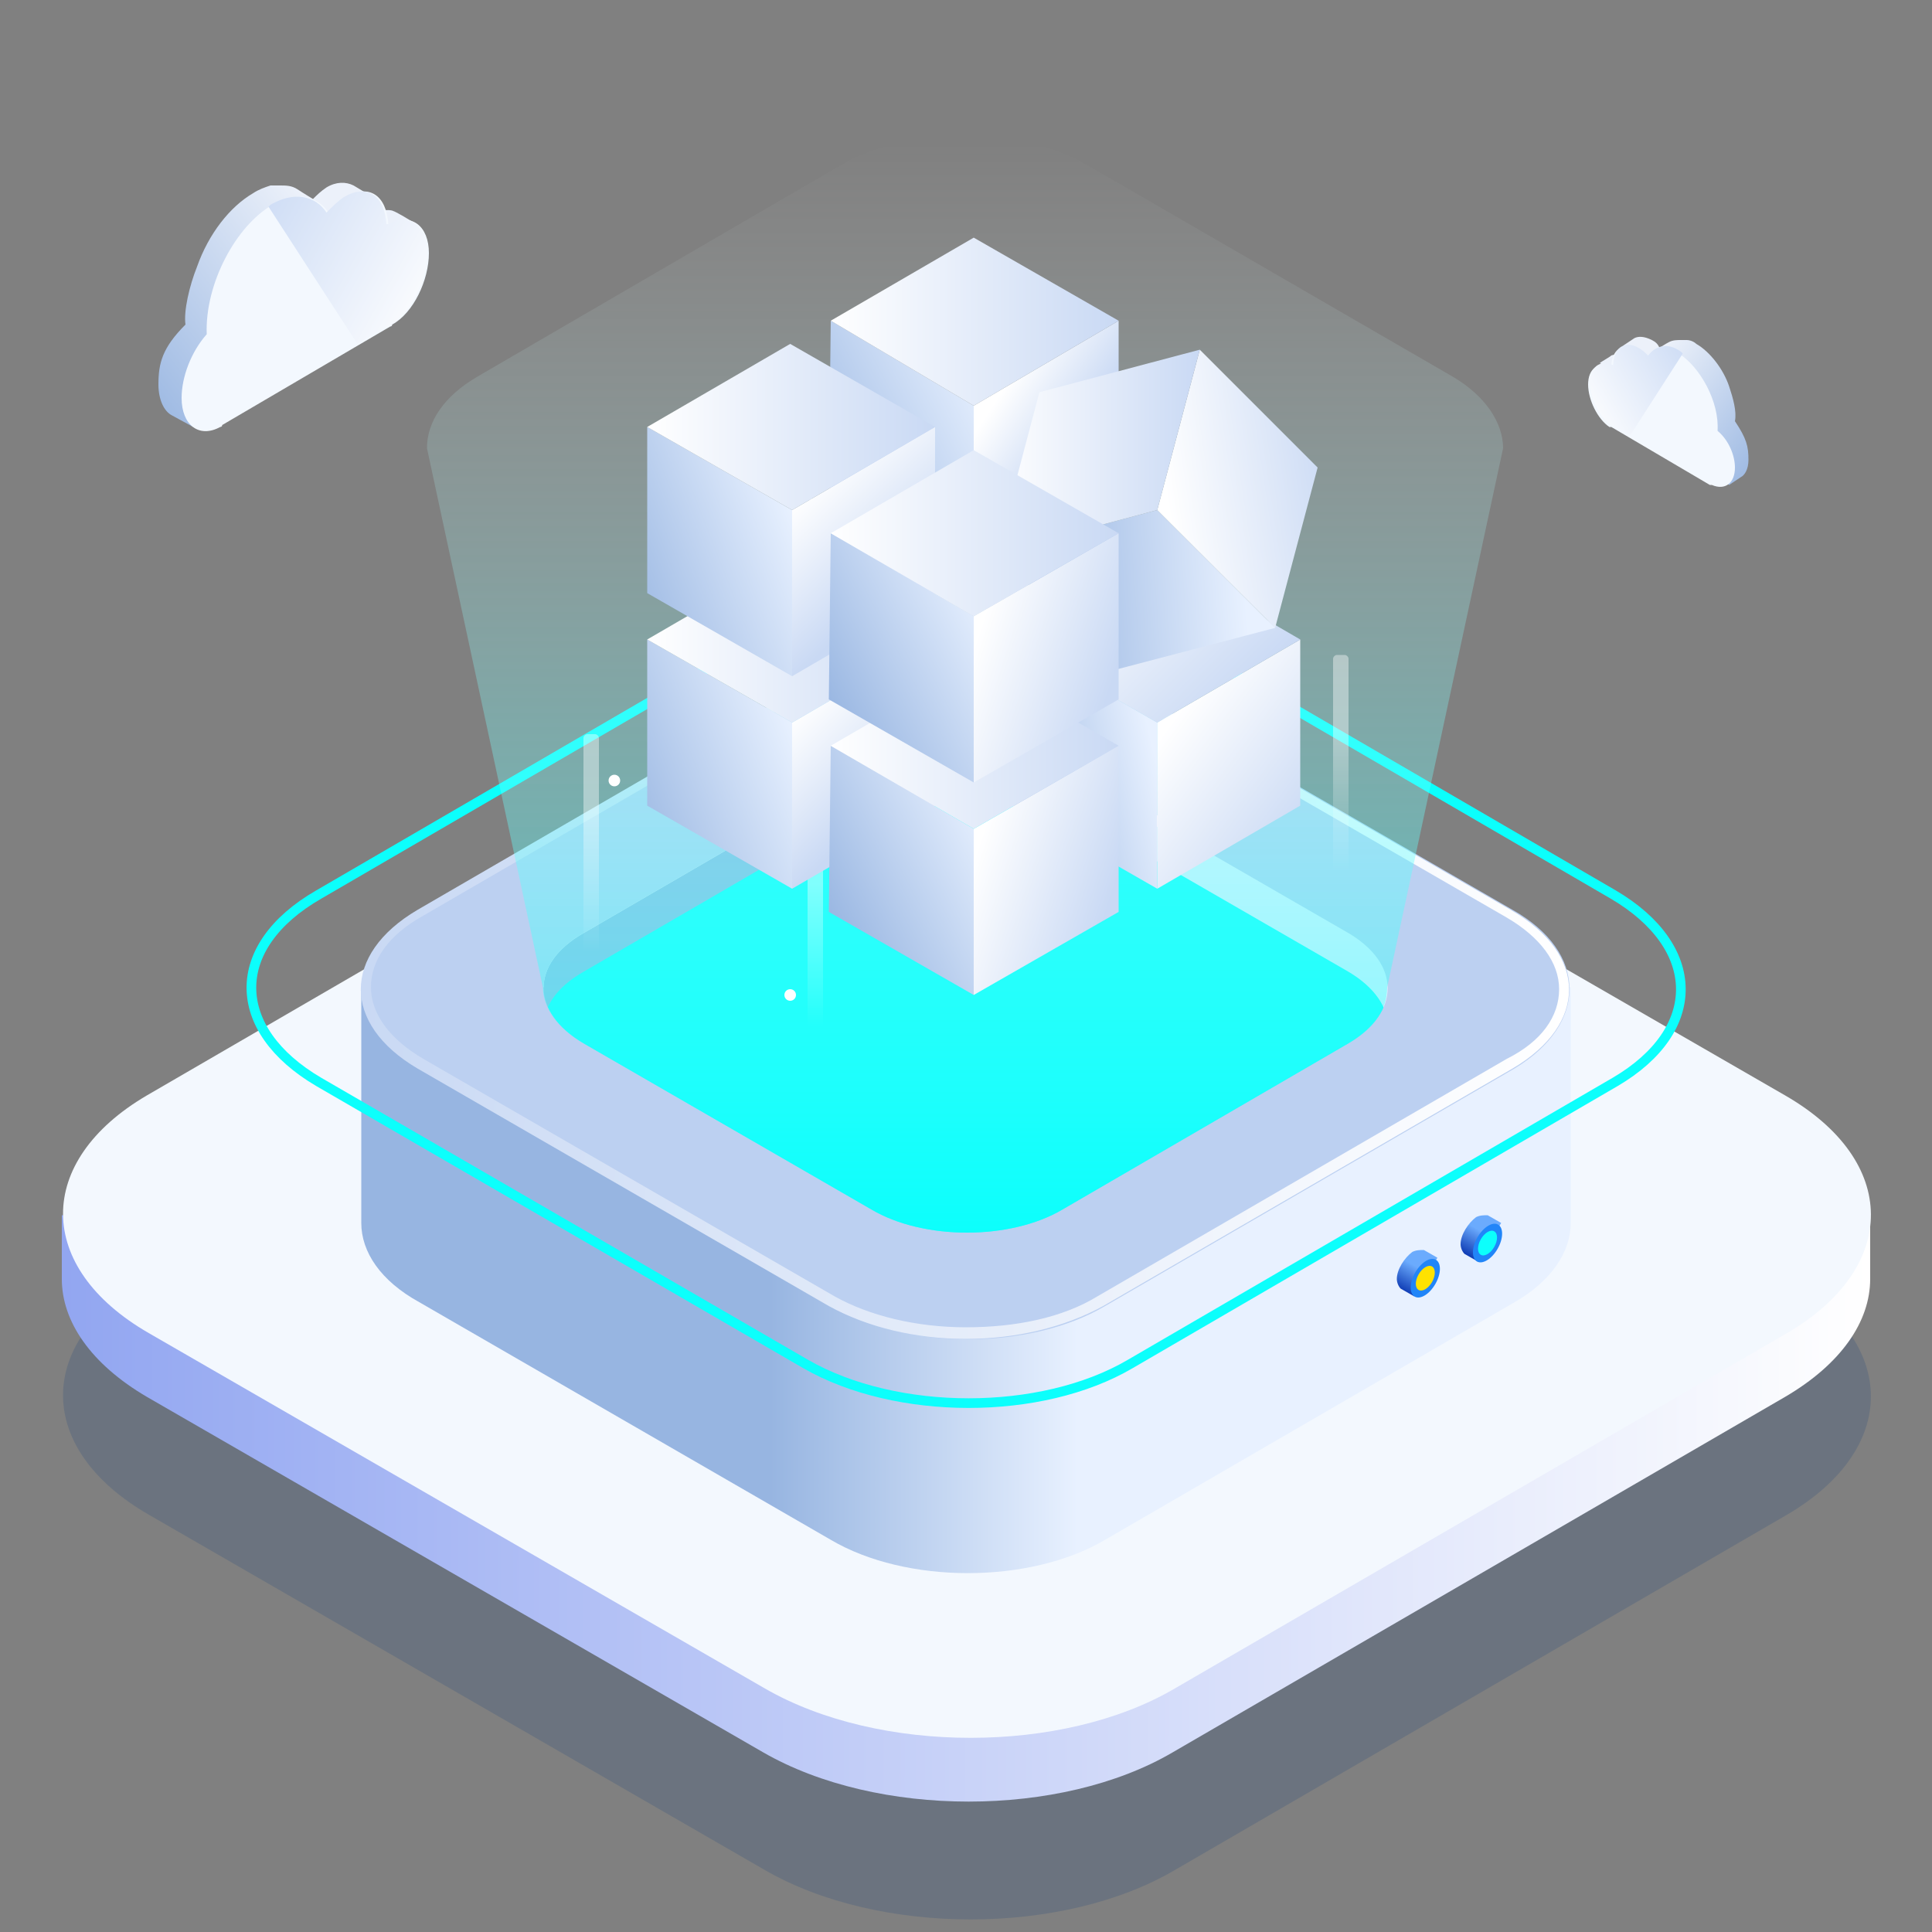 <svg width="100" height="100" viewBox="0 0 100 100" fill="none" xmlns="http://www.w3.org/2000/svg">
<rect x="0" y="0" width="100" height="100" fill="#808080" stroke="none"/>
<g opacity="0.4">
<path d="M92.4 66.1C98.3 69.5 98.3 75 92.5 78.4L60.8 96.8C55 100.2 45.5 100.2 39.6 96.8L7.7 78.4C1.8 75 1.8 69.5 7.6 66.1L39.3 47.7C45.1 44.3 54.6 44.3 60.5 47.7L92.4 66.1Z" fill="#00357C" fill-opacity="0.4"/>
</g>
<path d="M96.8 62.9H3.2V66.2C3.2 68.4 4.7 70.6 7.6 72.3L39.5 90.7C45.4 94.1 54.9 94.1 60.7 90.7L92.4 72.3C95.3 70.6 96.8 68.4 96.8 66.2V62.9Z" fill="url(#paint0_linear_1_2629)"/>
<path d="M92.4 56.7C98.3 60.1 98.3 65.6 92.5 69L60.8 87.4C55 90.8 45.5 90.8 39.6 87.4L7.7 69C1.8 65.6 1.8 60.1 7.6 56.7L39.3 38.3C45.1 34.9 54.6 34.9 60.5 38.3L92.4 56.7Z" fill="#F3F8FE"/>
<path d="M81.2 51.1H18.7V63.3C18.7 64.8 19.7 66.3 21.7 67.4L43 79.7C46.9 82 53.3 82 57.2 79.7L78.4 67.4C80.3 66.3 81.3 64.8 81.3 63.3V51.1H81.2Z" fill="url(#paint1_linear_1_2629)"/>
<path d="M69.8 48.3C72.5 49.9 72.6 52.5 69.8 54L55 62.6C52.3 64.2 47.8 64.2 45.1 62.6L30.2 54C27.5 52.4 27.4 49.9 30.2 48.3L45 39.7C47.7 38.1 52.2 38.1 54.9 39.7L69.8 48.3Z" fill="url(#paint2_linear_1_2629)"/>
<path d="M83.5 46.3C88.1 49 88.2 53.3 83.6 56L58.5 70.6C53.9 73.3 46.4 73.3 41.7 70.6L16.5 56C11.9 53.3 11.8 49 16.5 46.3L41.6 31.7C46.2 29 53.7 29 58.4 31.7L83.5 46.3Z" stroke="#0CFFFC" stroke-width="0.5" stroke-miterlimit="10"/>
<path d="M69.8 50.3C72.5 51.9 72.6 54.5 69.8 56L55 64.6C52.3 66.2 47.8 66.2 45.1 64.6L30.2 56C27.5 54.4 27.4 51.9 30.2 50.3L45 41.7C47.7 40.1 52.2 40.1 54.9 41.7L69.8 50.3Z" fill="#0CFFFC"/>
<path d="M78.3 47.1L57 34.8C53.1 32.5 46.7 32.5 42.9 34.8L21.7 47.1C17.8 49.4 17.8 53 21.7 55.3L43 67.6C46.9 69.9 53.3 69.9 57.2 67.6L78.4 55.3C82.2 53 82.2 49.3 78.3 47.1ZM69.8 54L55 62.6C52.3 64.2 47.8 64.2 45.1 62.6L30.2 54C27.5 52.4 27.4 49.9 30.2 48.3L45 39.7C47.7 38.1 52.2 38.1 54.9 39.7L69.8 48.3C72.5 49.9 72.5 52.4 69.8 54Z" fill="#BCD0F1"/>
<path d="M49.9 33.1V33.6C52.5 33.6 54.9 34.2 56.7 35.2L78 47.5C79.7 48.5 80.7 49.8 80.7 51.2C80.7 52.6 79.8 53.9 78 54.8L56.8 67.1C55 68.2 52.6 68.7 50 68.7C47.4 68.7 45 68.1 43.2 67.1L21.9 54.8C20.2 53.8 19.2 52.5 19.2 51.1C19.2 49.7 20.1 48.4 21.9 47.4L43.1 35.1C44.9 34 47.3 33.5 49.9 33.5V33.1ZM49.9 33.1C47.3 33.1 44.8 33.7 42.8 34.8L21.6 47.1C17.7 49.4 17.7 53 21.6 55.3L42.9 67.6C44.9 68.7 47.4 69.3 50 69.3C52.6 69.3 55.1 68.7 57.1 67.6L78.3 55.3C82.2 53 82.2 49.4 78.2 47.1L56.9 34.8C55 33.6 52.4 33.1 49.9 33.1Z" fill="url(#paint3_linear_1_2629)"/>
<path d="M75.2 19.5L56.2 8.5C52.7 6.5 47.1 6.5 43.6 8.5L24.7 19.5C23 20.5 22.1 21.8 22.1 23.2L28.1 51.1C28.1 52.1 28.8 53.2 30.2 54L45.1 62.6C47.8 64.2 52.3 64.2 55 62.6L69.8 54C71.2 53.2 71.8 52.2 71.8 51.1L77.8 23.2C77.8 21.9 76.9 20.5 75.2 19.5Z" fill="url(#paint4_linear_1_2629)"/>
<path d="M31.8 40.7C31.966 40.7 32.1 40.566 32.1 40.4C32.1 40.234 31.966 40.1 31.8 40.1C31.634 40.1 31.5 40.234 31.5 40.4C31.5 40.566 31.634 40.7 31.8 40.7Z" fill="white"/>
<path d="M59.9 42.8C60.066 42.8 60.2 42.666 60.2 42.5C60.2 42.334 60.066 42.2 59.9 42.2C59.734 42.2 59.6 42.334 59.6 42.5C59.6 42.666 59.734 42.8 59.9 42.8Z" fill="white"/>
<path d="M66 39.3C66.166 39.3 66.3 39.166 66.3 39C66.3 38.834 66.166 38.7 66 38.7C65.834 38.7 65.7 38.834 65.7 39C65.7 39.166 65.834 39.3 66 39.3Z" fill="white"/>
<path d="M40.9 51.8C41.066 51.8 41.2 51.666 41.2 51.5C41.2 51.334 41.066 51.2 40.9 51.2C40.734 51.2 40.6 51.334 40.6 51.5C40.6 51.666 40.734 51.8 40.9 51.8Z" fill="white"/>
<path d="M60.8 29.4C60.966 29.4 61.1 29.266 61.1 29.1C61.1 28.934 60.966 28.8 60.8 28.8C60.634 28.8 60.5 28.934 60.5 29.1C60.5 29.266 60.634 29.4 60.8 29.4Z" fill="white"/>
<path d="M35.1 29.7C35.266 29.7 35.4 29.566 35.4 29.4C35.4 29.234 35.266 29.1 35.1 29.1C34.934 29.1 34.8 29.234 34.8 29.4C34.8 29.566 34.934 29.7 35.1 29.7Z" fill="white"/>
<path d="M44.5 23.1C44.666 23.1 44.8 22.966 44.8 22.8C44.8 22.634 44.666 22.5 44.5 22.5C44.334 22.5 44.2 22.634 44.2 22.8C44.2 22.966 44.334 23.1 44.5 23.1Z" fill="white"/>
<path opacity="0.4" d="M30.4 38H30.8C30.9 38 31 38.1 31 38.2V50.1C31 50.2 30.9 50.3 30.8 50.3H30.4C30.3 50.3 30.2 50.2 30.2 50.1V38.2C30.2 38.1 30.3 38 30.4 38Z" fill="url(#paint5_linear_1_2629)"/>
<path opacity="0.4" d="M69.2 33.9H69.6C69.7 33.9 69.8 34 69.8 34.1V46C69.8 46.1 69.7 46.2 69.6 46.2H69.2C69.1 46.2 69 46.1 69 46V34.1C69 34 69.1 33.9 69.2 33.9Z" fill="url(#paint6_linear_1_2629)"/>
<path opacity="0.4" d="M42 41.9H42.4C42.5 41.9 42.6 42 42.6 42.1V54C42.6 54.1 42.5 54.2 42.4 54.2H42C41.9 54.2 41.8 54.1 41.8 54V42.1C41.9 42 41.9 41.9 42 41.9Z" fill="url(#paint7_linear_1_2629)"/>
<path opacity="0.4" d="M42 25.8H42.4C42.5 25.8 42.6 25.9 42.6 26V37.9C42.6 38 42.5 38.1 42.4 38.1H42C41.9 38.1 41.8 38 41.8 37.9V26C41.9 25.9 41.9 25.8 42 25.8Z" fill="url(#paint8_linear_1_2629)"/>
<path d="M76.5 65.3L75.8 64.9C75.7 64.8 75.6 64.6 75.6 64.4C75.6 63.9 76 63.3 76.4 63C76.6 62.9 76.8 62.9 77 62.9L77.7 63.3L76.5 65.3Z" fill="url(#paint9_linear_1_2629)"/>
<path d="M77.515 64.639C77.817 64.112 77.829 63.551 77.542 63.386C77.255 63.221 76.777 63.515 76.474 64.042C76.172 64.569 76.16 65.129 76.448 65.294C76.735 65.459 77.213 65.166 77.515 64.639Z" fill="#2185F8"/>
<path d="M77.342 64.539C77.534 64.204 77.535 63.843 77.343 63.733C77.151 63.623 76.84 63.806 76.648 64.141C76.456 64.477 76.455 64.838 76.647 64.948C76.838 65.057 77.15 64.875 77.342 64.539Z" fill="#0CFFFC"/>
<path d="M73.2 67.1L72.5 66.7C72.4 66.6 72.3 66.4 72.3 66.2C72.3 65.7 72.7 65.1 73.1 64.8C73.3 64.7 73.5 64.7 73.7 64.7L74.4 65.1L73.2 67.1Z" fill="url(#paint10_linear_1_2629)"/>
<path d="M74.294 66.458C74.597 65.931 74.609 65.37 74.321 65.205C74.034 65.04 73.556 65.334 73.254 65.861C72.951 66.388 72.939 66.949 73.227 67.114C73.514 67.278 73.992 66.985 74.294 66.458Z" fill="#2185F8"/>
<path d="M74.121 66.359C74.313 66.023 74.314 65.662 74.122 65.552C73.931 65.442 73.619 65.625 73.427 65.96C73.235 66.296 73.234 66.657 73.426 66.767C73.617 66.877 73.929 66.694 74.121 66.359Z" fill="#FFE200"/>
<path d="M8.2 19.9C8.2 20.7 8.5 21.3 8.9 21.5L10 22.1C10 22.1 21 13.9 21 12.5C21 12.5 21 12 20.9 11.7C21.1 11.6 21.4 11.5 21.4 11.5C21.2 11.4 20.6 11 20.3 10.9C19.9 10.8 19.2 11 19 11.1C19 10.8 18.9 10.5 18.8 10.3L19.3 10.2L18.3 9.6C17.9 9.4 17.4 9.4 16.9 9.7C16.6 9.9 16.4 10.1 16.2 10.3C16.2 10.3 15.7 10 15.4 9.8C15.1 9.6 14.8 9.6 14.5 9.6C14.4 9.6 14.3 9.6 14.2 9.6C14.1 9.6 14.1 9.6 14 9.6C13.7 9.7 13.4 9.8 13.1 10C11.9 10.7 10.8 12.1 10.2 13.8C9.8 14.8 9.5 16.1 9.6 16.8C8.4 18 8.2 18.8 8.2 19.9Z" fill="url(#paint11_linear_1_2629)"/>
<path d="M9.4 20.6C9.4 22 10.3 22.7 11.4 22.1C11.4 22.1 11.5 22.1 11.5 22L20.2 16.9C20.2 16.9 20.3 16.9 20.3 16.8C21.4 16.2 22.2 14.5 22.2 13.1C22.2 11.7 21.3 11 20.2 11.6C20.2 11.6 20.2 11.6 20.1 11.6C20 10.1 19.1 9.5 17.9 10.2C17.6 10.4 17.3 10.7 17 11C16.4 10.1 15.3 9.9 14.1 10.6C12.2 11.7 10.6 14.7 10.7 17.3C9.9 18.2 9.4 19.5 9.4 20.6Z" fill="#F3F8FE"/>
<path d="M20.2 16.8C21.3 16.2 22.1 14.5 22.1 13.1C22.1 11.7 21.2 11 20.1 11.6C20.1 11.6 20.1 11.6 20 11.6C19.9 10.1 19 9.5 17.8 10.2C17.5 10.4 17.2 10.7 16.9 11C16.3 10.1 15.2 9.9 14 10.6L13.9 10.7L18.5 17.8L20 16.9C20.2 16.9 20.2 16.9 20.2 16.8Z" fill="url(#paint12_linear_1_2629)"/>
<path d="M90.5 23.8C90.5 24.3 90.3 24.6 90.1 24.7L89.5 25.1C89.5 25.1 83 20.3 83 19.4C83 19.4 83 19.1 83.1 18.9C83 18.9 82.8 18.8 82.8 18.8C82.9 18.7 83.3 18.5 83.4 18.4C83.6 18.3 84.1 18.4 84.2 18.5C84.2 18.3 84.2 18.2 84.3 18L84 17.9L84.6 17.5C84.8 17.4 85.1 17.4 85.5 17.6C85.7 17.7 85.8 17.8 85.9 18C85.9 18 86.2 17.8 86.4 17.7C86.6 17.6 86.8 17.6 87 17.6C87.1 17.6 87.1 17.6 87.2 17.6H87.3C87.5 17.6 87.7 17.7 87.8 17.8C88.5 18.2 89.2 19.1 89.5 20C89.7 20.6 89.9 21.3 89.8 21.8C90.4 22.7 90.5 23.1 90.5 23.8Z" fill="url(#paint13_linear_1_2629)"/>
<path d="M89.8 24.2C89.8 25 89.3 25.4 88.6 25.1C88.6 25.1 88.6 25.1 88.5 25.1L83.4 22.1C83.4 22.1 83.4 22.1 83.3 22.1C82.7 21.7 82.2 20.7 82.2 19.9C82.2 19.1 82.7 18.7 83.4 19C83.4 18.1 84 17.7 84.7 18.1C84.9 18.2 85.1 18.4 85.2 18.5C85.6 18 86.2 17.8 86.9 18.3C88 19 89 20.8 88.9 22.3C89.5 22.8 89.8 23.6 89.8 24.2Z" fill="#F3F8FE"/>
<path d="M83.4 22C82.8 21.6 82.3 20.6 82.3 19.8C82.3 19 82.8 18.6 83.5 18.9C83.5 18 84.1 17.6 84.8 18C85 18.1 85.2 18.3 85.3 18.4C85.7 17.9 86.3 17.7 87 18.2C87 18.2 87 18.2 87.1 18.3L84.4 22.5L83.4 22Z" fill="url(#paint14_linear_1_2629)"/>
<path d="M50.4 31.9V40.5L42.9 36.2L43 27.6L50.4 31.9Z" fill="url(#paint15_linear_1_2629)"/>
<path d="M50.4 31.9L57.9 27.6V36.2L50.4 40.5V31.9Z" fill="url(#paint16_linear_1_2629)"/>
<path d="M43 27.6L50.4 23.3L57.9 27.6L50.4 31.9L43 27.6Z" fill="url(#paint17_linear_1_2629)"/>
<path d="M41 37.4V46L33.5 41.7V33.1L41 37.4Z" fill="url(#paint18_linear_1_2629)"/>
<path d="M41 37.4L48.4 33.1V41.7L41 46V37.4Z" fill="url(#paint19_linear_1_2629)"/>
<path d="M33.5 33.1L40.9 28.8L48.4 33.1L41 37.4L33.5 33.1Z" fill="url(#paint20_linear_1_2629)"/>
<path d="M59.9 37.4V46L52.4 41.7V33.1L59.9 37.4Z" fill="url(#paint21_linear_1_2629)"/>
<path d="M59.9 37.4L67.3 33.1V41.7L59.9 46V37.4Z" fill="url(#paint22_linear_1_2629)"/>
<path d="M52.4 33.1L59.9 28.8L67.3 33.1L59.9 37.4L52.4 33.1Z" fill="url(#paint23_linear_1_2629)"/>
<path d="M50.4 42.9V51.5L42.9 47.2L43 38.6L50.4 42.9Z" fill="url(#paint24_linear_1_2629)"/>
<path d="M50.4 42.9L57.9 38.6V47.2L50.4 51.5V42.9Z" fill="url(#paint25_linear_1_2629)"/>
<path d="M43 38.6L50.4 34.3L57.9 38.6L50.4 42.9L43 38.6Z" fill="url(#paint26_linear_1_2629)"/>
<path d="M50.4 21V29.6L42.9 25.2L43 16.6L50.4 21Z" fill="url(#paint27_linear_1_2629)"/>
<path d="M50.4 21L57.9 16.6V25.2L50.4 29.6V21Z" fill="url(#paint28_linear_1_2629)"/>
<path d="M43 16.6L50.4 12.3L57.9 16.6L50.4 21L43 16.6Z" fill="url(#paint29_linear_1_2629)"/>
<path d="M41 26.4V35L33.5 30.7V22.1L41 26.4Z" fill="url(#paint30_linear_1_2629)"/>
<path d="M41 26.4L48.4 22.1V30.7L41 35V26.4Z" fill="url(#paint31_linear_1_2629)"/>
<path d="M33.5 22.1L40.9 17.8L48.4 22.1L41 26.4L33.5 22.1Z" fill="url(#paint32_linear_1_2629)"/>
<path d="M59.9 26.4L66 32.5L57.6 34.7L51.6 28.6L59.9 26.4Z" fill="url(#paint33_linear_1_2629)"/>
<path d="M59.9 26.4L62.1 18.1L68.2 24.2L66 32.5L59.9 26.4Z" fill="url(#paint34_linear_1_2629)"/>
<path d="M51.6 28.6L53.8 20.3L62.1 18.1L59.9 26.4L51.6 28.6Z" fill="url(#paint35_linear_1_2629)"/>
<path d="M50.4 31.9V40.5L42.9 36.2L43 27.6L50.4 31.9Z" fill="url(#paint36_linear_1_2629)"/>
<path d="M50.4 31.9L57.9 27.6V36.2L50.4 40.5V31.9Z" fill="url(#paint37_linear_1_2629)"/>
<path d="M43 27.6L50.4 23.3L57.9 27.6L50.4 31.9L43 27.6Z" fill="url(#paint38_linear_1_2629)"/>
<defs>
<linearGradient id="paint0_linear_1_2629" x1="3.158" y1="78.075" x2="96.795" y2="78.075" gradientUnits="userSpaceOnUse">
<stop stop-color="#92A6F1"/>
<stop offset="1" stop-color="white"/>
</linearGradient>
<linearGradient id="paint1_linear_1_2629" x1="18.747" y1="66.281" x2="81.207" y2="66.281" gradientUnits="userSpaceOnUse">
<stop offset="0.338" stop-color="#97B5E1"/>
<stop offset="0.593" stop-color="#E8F1FF"/>
</linearGradient>
<linearGradient id="paint2_linear_1_2629" x1="28.128" y1="51.154" x2="71.825" y2="51.154" gradientUnits="userSpaceOnUse">
<stop offset="0.338" stop-color="#97B5E1"/>
<stop offset="0.593" stop-color="#E8F1FF"/>
</linearGradient>
<linearGradient id="paint3_linear_1_2629" x1="80.967" y1="53.967" x2="18.986" y2="48.34" gradientUnits="userSpaceOnUse">
<stop stop-color="white"/>
<stop offset="1" stop-color="#C9D9F4"/>
</linearGradient>
<linearGradient id="paint4_linear_1_2629" x1="49.977" y1="63.738" x2="49.977" y2="7.057" gradientUnits="userSpaceOnUse">
<stop stop-color="#0CFFFC" stop-opacity="0.6"/>
<stop offset="1" stop-color="white" stop-opacity="0"/>
</linearGradient>
<linearGradient id="paint5_linear_1_2629" x1="30.602" y1="39.322" x2="30.602" y2="49.251" gradientUnits="userSpaceOnUse">
<stop offset="0.258" stop-color="white"/>
<stop offset="1" stop-color="white" stop-opacity="0"/>
</linearGradient>
<linearGradient id="paint6_linear_1_2629" x1="69.351" y1="35.222" x2="69.351" y2="45.158" gradientUnits="userSpaceOnUse">
<stop offset="0.258" stop-color="white"/>
<stop offset="1" stop-color="white" stop-opacity="0"/>
</linearGradient>
<linearGradient id="paint7_linear_1_2629" x1="42.22" y1="43.19" x2="42.22" y2="53.118" gradientUnits="userSpaceOnUse">
<stop offset="0.258" stop-color="white"/>
<stop offset="1" stop-color="white" stop-opacity="0"/>
</linearGradient>
<linearGradient id="paint8_linear_1_2629" x1="42.22" y1="27.084" x2="42.22" y2="37.02" gradientUnits="userSpaceOnUse">
<stop offset="0.258" stop-color="white"/>
<stop offset="1" stop-color="white" stop-opacity="0"/>
</linearGradient>
<linearGradient id="paint9_linear_1_2629" x1="75.852" y1="64.904" x2="76.962" y2="62.981" gradientUnits="userSpaceOnUse">
<stop stop-color="#103DB5"/>
<stop offset="0.643" stop-color="#6BABFD"/>
</linearGradient>
<linearGradient id="paint10_linear_1_2629" x1="72.572" y1="66.781" x2="73.682" y2="64.859" gradientUnits="userSpaceOnUse">
<stop stop-color="#103DB5"/>
<stop offset="0.643" stop-color="#6BABFD"/>
</linearGradient>
<linearGradient id="paint11_linear_1_2629" x1="5.968" y1="20.325" x2="17.027" y2="11.854" gradientUnits="userSpaceOnUse">
<stop stop-color="#97B5E1"/>
<stop offset="1" stop-color="#ECF1FA"/>
</linearGradient>
<linearGradient id="paint12_linear_1_2629" x1="22.788" y1="16.129" x2="12.376" y2="10.235" gradientUnits="userSpaceOnUse">
<stop stop-color="white"/>
<stop offset="1" stop-color="#C9D9F4"/>
</linearGradient>
<linearGradient id="paint13_linear_1_2629" x1="91.835" y1="24.054" x2="85.296" y2="19.045" gradientUnits="userSpaceOnUse">
<stop stop-color="#97B5E1"/>
<stop offset="1" stop-color="#ECF1FA"/>
</linearGradient>
<linearGradient id="paint14_linear_1_2629" x1="81.89" y1="21.573" x2="88.046" y2="18.088" gradientUnits="userSpaceOnUse">
<stop stop-color="white"/>
<stop offset="1" stop-color="#C9D9F4"/>
</linearGradient>
<linearGradient id="paint15_linear_1_2629" x1="41.853" y1="36.598" x2="51.56" y2="31.534" gradientUnits="userSpaceOnUse">
<stop stop-color="#97B5E1"/>
<stop offset="1" stop-color="#E8F1FF"/>
</linearGradient>
<linearGradient id="paint16_linear_1_2629" x1="51.241" y1="32.171" x2="55.124" y2="34.703" gradientUnits="userSpaceOnUse">
<stop stop-color="white"/>
<stop offset="1" stop-color="#C9D9F4"/>
</linearGradient>
<linearGradient id="paint17_linear_1_2629" x1="42.969" y1="27.613" x2="57.882" y2="27.613" gradientUnits="userSpaceOnUse">
<stop stop-color="white"/>
<stop offset="1" stop-color="#C9D9F4"/>
</linearGradient>
<linearGradient id="paint18_linear_1_2629" x1="31.554" y1="41.776" x2="41.261" y2="37.978" gradientUnits="userSpaceOnUse">
<stop stop-color="#97B5E1"/>
<stop offset="1" stop-color="#E8F1FF"/>
</linearGradient>
<linearGradient id="paint19_linear_1_2629" x1="41.671" y1="36.464" x2="46.229" y2="41.107" gradientUnits="userSpaceOnUse">
<stop stop-color="white"/>
<stop offset="1" stop-color="#C9D9F4"/>
</linearGradient>
<linearGradient id="paint20_linear_1_2629" x1="33.516" y1="33.092" x2="48.429" y2="33.092" gradientUnits="userSpaceOnUse">
<stop stop-color="white"/>
<stop offset="1" stop-color="#C9D9F4"/>
</linearGradient>
<linearGradient id="paint21_linear_1_2629" x1="51.841" y1="40.569" x2="59.692" y2="38.712" gradientUnits="userSpaceOnUse">
<stop stop-color="#97B5E1"/>
<stop offset="1" stop-color="#E8F1FF"/>
</linearGradient>
<linearGradient id="paint22_linear_1_2629" x1="60.639" y1="37.358" x2="67.921" y2="42.73" gradientUnits="userSpaceOnUse">
<stop stop-color="white"/>
<stop offset="1" stop-color="#C9D9F4"/>
</linearGradient>
<linearGradient id="paint23_linear_1_2629" x1="56.15" y1="29.362" x2="63.607" y2="36.818" gradientUnits="userSpaceOnUse">
<stop stop-color="white"/>
<stop offset="1" stop-color="#C9D9F4"/>
</linearGradient>
<linearGradient id="paint24_linear_1_2629" x1="42.476" y1="47.267" x2="51.34" y2="42.625" gradientUnits="userSpaceOnUse">
<stop stop-color="#97B5E1"/>
<stop offset="1" stop-color="#E8F1FF"/>
</linearGradient>
<linearGradient id="paint25_linear_1_2629" x1="50.598" y1="43.9" x2="57.605" y2="46.179" gradientUnits="userSpaceOnUse">
<stop stop-color="white"/>
<stop offset="1" stop-color="#C9D9F4"/>
</linearGradient>
<linearGradient id="paint26_linear_1_2629" x1="42.969" y1="38.599" x2="57.882" y2="38.599" gradientUnits="userSpaceOnUse">
<stop stop-color="white"/>
<stop offset="1" stop-color="#C9D9F4"/>
</linearGradient>
<linearGradient id="paint27_linear_1_2629" x1="41.853" y1="25.627" x2="51.56" y2="20.562" gradientUnits="userSpaceOnUse">
<stop stop-color="#97B5E1"/>
<stop offset="1" stop-color="#E8F1FF"/>
</linearGradient>
<linearGradient id="paint28_linear_1_2629" x1="51.241" y1="21.199" x2="55.124" y2="23.732" gradientUnits="userSpaceOnUse">
<stop stop-color="white"/>
<stop offset="1" stop-color="#C9D9F4"/>
</linearGradient>
<linearGradient id="paint29_linear_1_2629" x1="42.969" y1="16.642" x2="57.882" y2="16.642" gradientUnits="userSpaceOnUse">
<stop stop-color="white"/>
<stop offset="1" stop-color="#C9D9F4"/>
</linearGradient>
<linearGradient id="paint30_linear_1_2629" x1="31.554" y1="30.805" x2="41.261" y2="27.006" gradientUnits="userSpaceOnUse">
<stop stop-color="#97B5E1"/>
<stop offset="1" stop-color="#E8F1FF"/>
</linearGradient>
<linearGradient id="paint31_linear_1_2629" x1="41.671" y1="25.492" x2="46.229" y2="30.135" gradientUnits="userSpaceOnUse">
<stop stop-color="white"/>
<stop offset="1" stop-color="#C9D9F4"/>
</linearGradient>
<linearGradient id="paint32_linear_1_2629" x1="33.516" y1="22.121" x2="48.429" y2="22.121" gradientUnits="userSpaceOnUse">
<stop stop-color="white"/>
<stop offset="1" stop-color="#C9D9F4"/>
</linearGradient>
<linearGradient id="paint33_linear_1_2629" x1="53.626" y1="30.935" x2="64.43" y2="30.175" gradientUnits="userSpaceOnUse">
<stop stop-color="#97B5E1"/>
<stop offset="1" stop-color="#E8F1FF"/>
</linearGradient>
<linearGradient id="paint34_linear_1_2629" x1="60.392" y1="25.851" x2="69.34" y2="24.5" gradientUnits="userSpaceOnUse">
<stop stop-color="white"/>
<stop offset="1" stop-color="#C9D9F4"/>
</linearGradient>
<linearGradient id="paint35_linear_1_2629" x1="51.564" y1="23.371" x2="62.109" y2="23.371" gradientUnits="userSpaceOnUse">
<stop stop-color="white"/>
<stop offset="1" stop-color="#C9D9F4"/>
</linearGradient>
<linearGradient id="paint36_linear_1_2629" x1="42.476" y1="36.296" x2="51.34" y2="31.653" gradientUnits="userSpaceOnUse">
<stop stop-color="#97B5E1"/>
<stop offset="1" stop-color="#E8F1FF"/>
</linearGradient>
<linearGradient id="paint37_linear_1_2629" x1="50.598" y1="32.928" x2="57.605" y2="35.207" gradientUnits="userSpaceOnUse">
<stop stop-color="white"/>
<stop offset="1" stop-color="#C9D9F4"/>
</linearGradient>
<linearGradient id="paint38_linear_1_2629" x1="42.969" y1="27.627" x2="57.882" y2="27.627" gradientUnits="userSpaceOnUse">
<stop stop-color="white"/>
<stop offset="1" stop-color="#C9D9F4"/>
</linearGradient>
</defs>
</svg>
